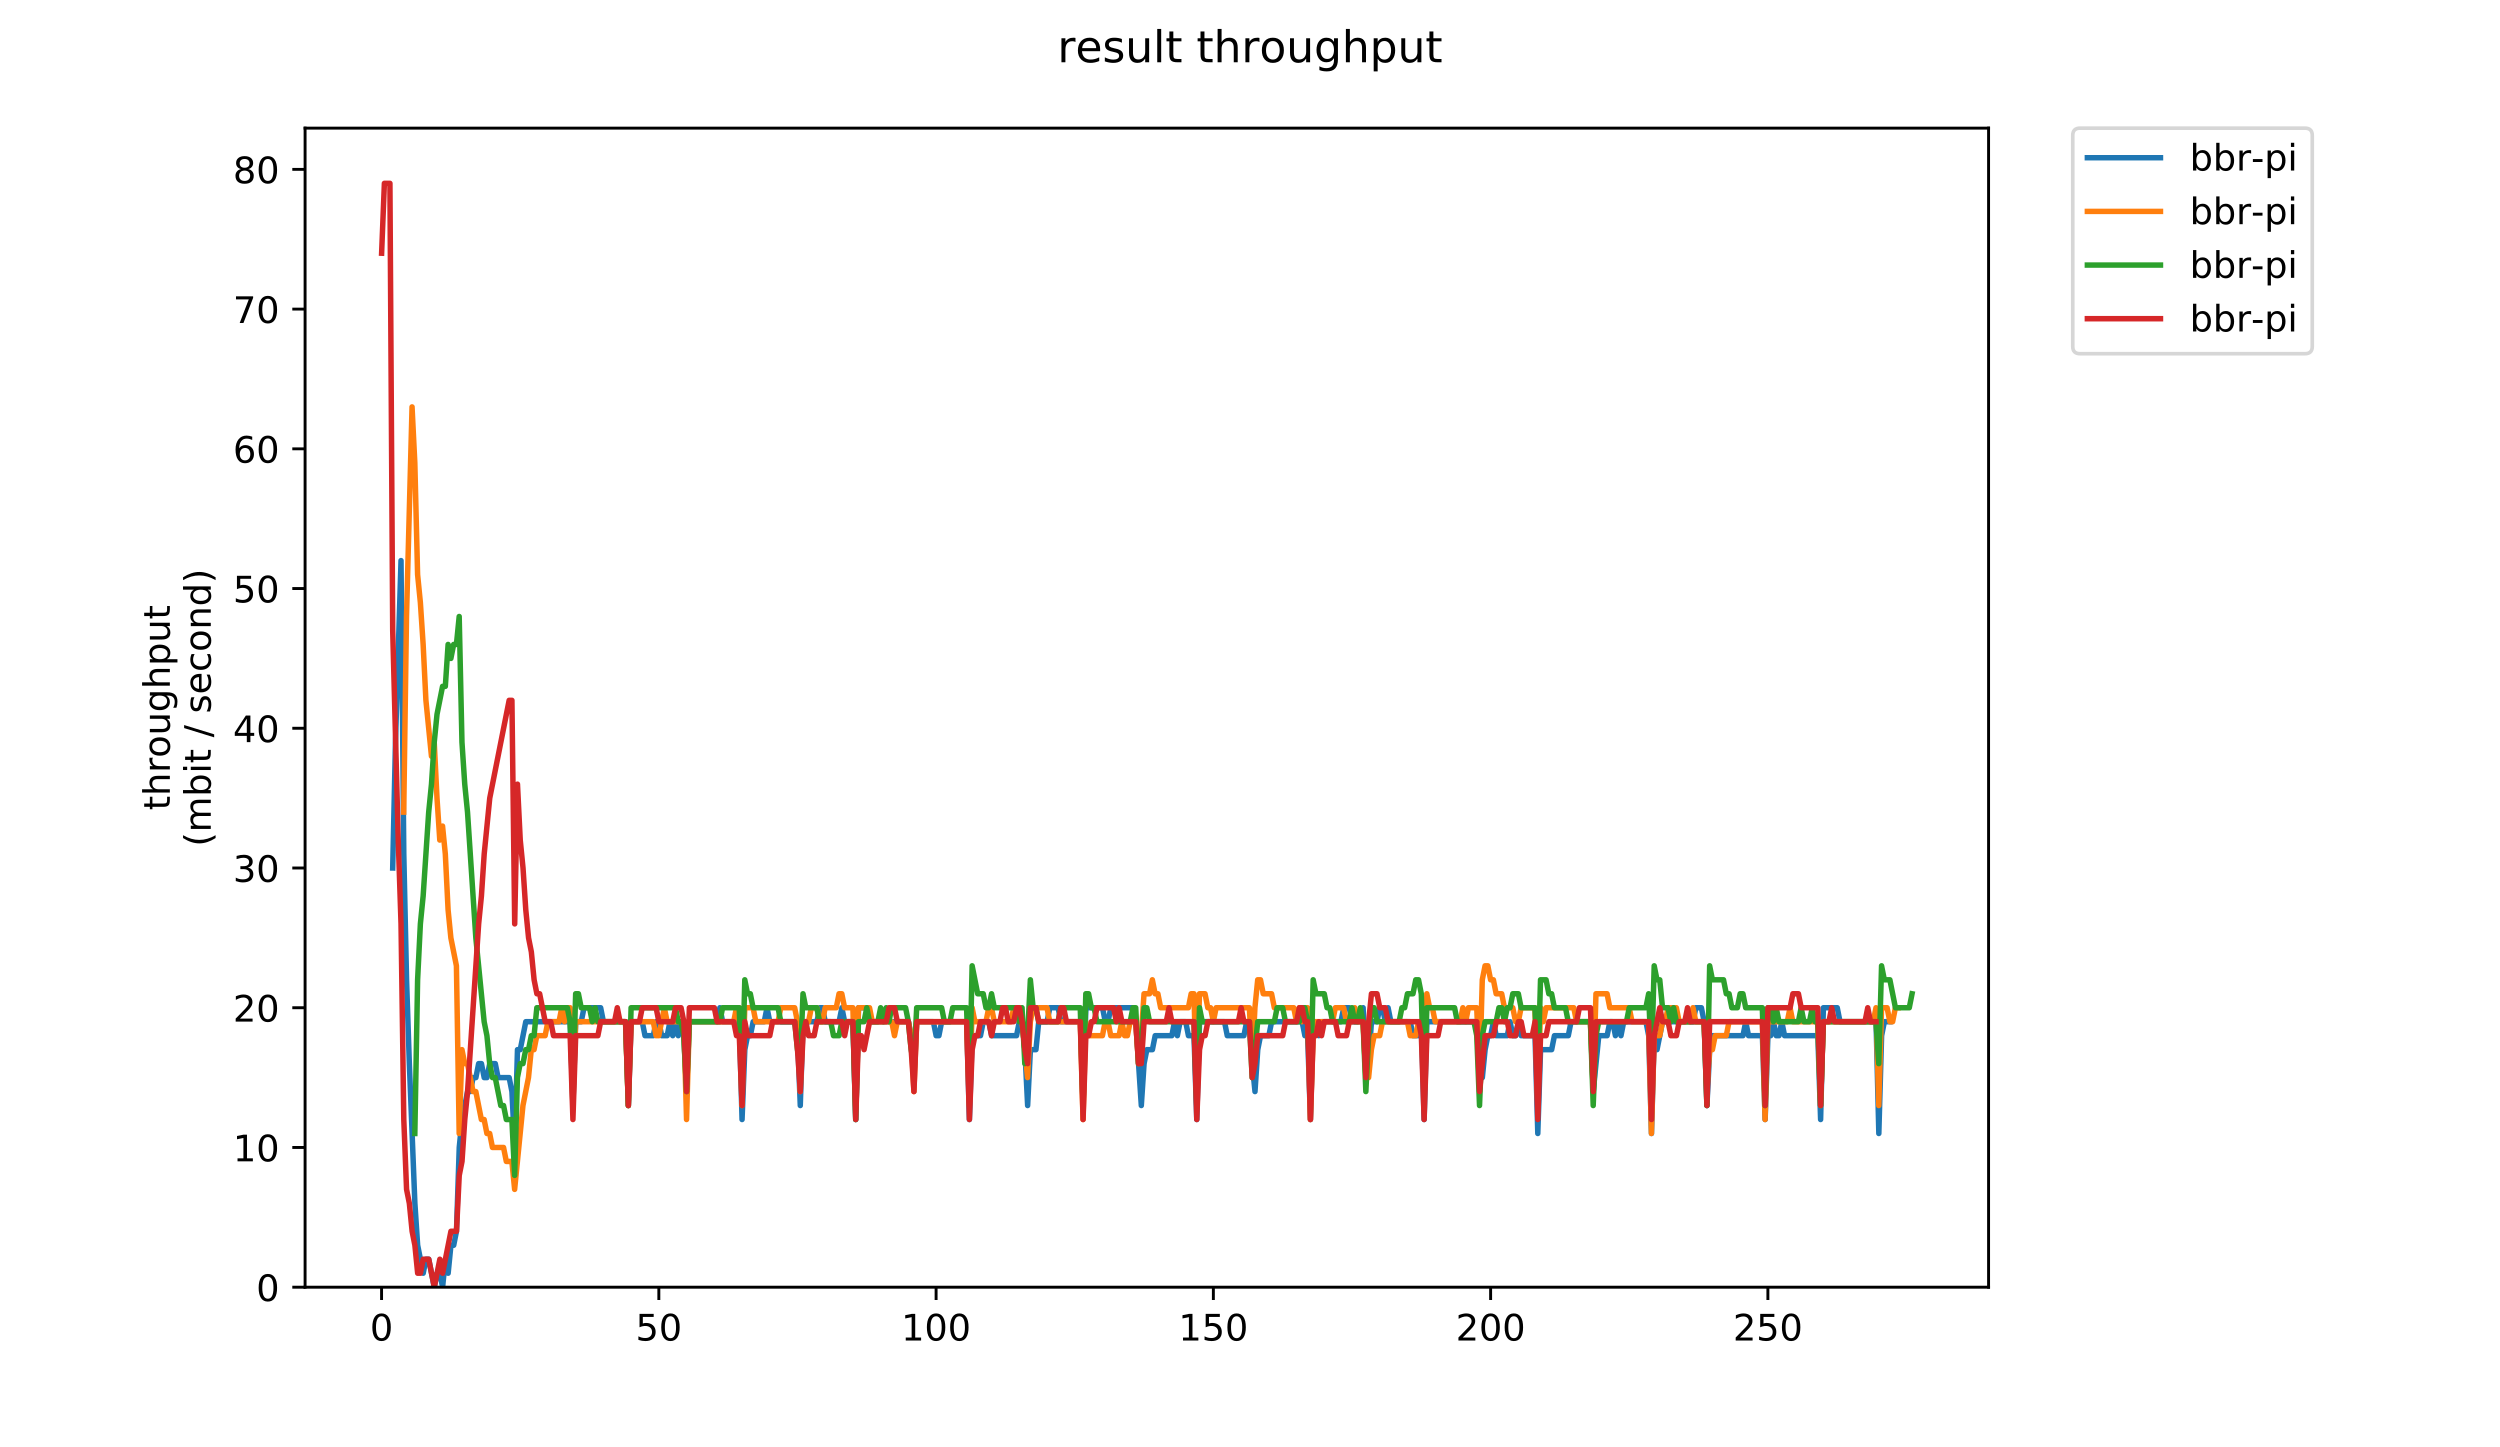 <?xml version="1.0" encoding="utf-8" standalone="no"?>
<!DOCTYPE svg PUBLIC "-//W3C//DTD SVG 1.1//EN"
  "http://www.w3.org/Graphics/SVG/1.1/DTD/svg11.dtd">
<!-- Created with matplotlib (https://matplotlib.org/) -->
<svg height="396pt" version="1.1" viewBox="0 0 684 396" width="684pt" xmlns="http://www.w3.org/2000/svg" xmlns:xlink="http://www.w3.org/1999/xlink">
 <defs>
  <style type="text/css">
*{stroke-linecap:butt;stroke-linejoin:round;}
  </style>
 </defs>
 <g id="figure_1">
  <g id="patch_1">
   <path d="M 0 396 
L 684 396 
L 684 0 
L 0 0 
z
" style="fill:#ffffff;"/>
  </g>
  <g id="axes_1">
   <g id="patch_2">
    <path d="M 83.472 352.174 
L 544.074 352.174 
L 544.074 35.062 
L 83.472 35.062 
z
" style="fill:#ffffff;"/>
   </g>
   <g id="matplotlib.axis_1">
    <g id="xtick_1">
     <g id="line2d_1">
      <defs>
       <path d="M 0 0 
L 0 3.5 
" id="me3adf5a6d5" style="stroke:#000000;stroke-width:0.8;"/>
      </defs>
      <g>
       <use style="stroke:#000000;stroke-width:0.8;" x="104.398" xlink:href="#me3adf5a6d5" y="352.174"/>
      </g>
     </g>
     <g id="text_1">
      <!-- 0 -->
      <defs>
       <path d="M 31.781 66.406 
Q 24.172 66.406 20.328 58.906 
Q 16.5 51.422 16.5 36.375 
Q 16.5 21.391 20.328 13.891 
Q 24.172 6.391 31.781 6.391 
Q 39.453 6.391 43.281 13.891 
Q 47.125 21.391 47.125 36.375 
Q 47.125 51.422 43.281 58.906 
Q 39.453 66.406 31.781 66.406 
z
M 31.781 74.219 
Q 44.047 74.219 50.516 64.516 
Q 56.984 54.828 56.984 36.375 
Q 56.984 17.969 50.516 8.266 
Q 44.047 -1.422 31.781 -1.422 
Q 19.531 -1.422 13.062 8.266 
Q 6.594 17.969 6.594 36.375 
Q 6.594 54.828 13.062 64.516 
Q 19.531 74.219 31.781 74.219 
z
" id="DejaVuSans-48"/>
      </defs>
      <g transform="translate(101.217 366.773)scale(0.1 -0.1)">
       <use xlink:href="#DejaVuSans-48"/>
      </g>
     </g>
    </g>
    <g id="xtick_2">
     <g id="line2d_2">
      <g>
       <use style="stroke:#000000;stroke-width:0.8;" x="180.257" xlink:href="#me3adf5a6d5" y="352.174"/>
      </g>
     </g>
     <g id="text_2">
      <!-- 50 -->
      <defs>
       <path d="M 10.797 72.906 
L 49.516 72.906 
L 49.516 64.594 
L 19.828 64.594 
L 19.828 46.734 
Q 21.969 47.469 24.109 47.828 
Q 26.266 48.188 28.422 48.188 
Q 40.625 48.188 47.75 41.5 
Q 54.891 34.812 54.891 23.391 
Q 54.891 11.625 47.562 5.094 
Q 40.234 -1.422 26.906 -1.422 
Q 22.312 -1.422 17.547 -0.641 
Q 12.797 0.141 7.719 1.703 
L 7.719 11.625 
Q 12.109 9.234 16.797 8.062 
Q 21.484 6.891 26.703 6.891 
Q 35.156 6.891 40.078 11.328 
Q 45.016 15.766 45.016 23.391 
Q 45.016 31 40.078 35.438 
Q 35.156 39.891 26.703 39.891 
Q 22.75 39.891 18.812 39.016 
Q 14.891 38.141 10.797 36.281 
z
" id="DejaVuSans-53"/>
      </defs>
      <g transform="translate(173.895 366.773)scale(0.1 -0.1)">
       <use xlink:href="#DejaVuSans-53"/>
       <use x="63.623" xlink:href="#DejaVuSans-48"/>
      </g>
     </g>
    </g>
    <g id="xtick_3">
     <g id="line2d_3">
      <g>
       <use style="stroke:#000000;stroke-width:0.8;" x="256.116" xlink:href="#me3adf5a6d5" y="352.174"/>
      </g>
     </g>
     <g id="text_3">
      <!-- 100 -->
      <defs>
       <path d="M 12.406 8.297 
L 28.516 8.297 
L 28.516 63.922 
L 10.984 60.406 
L 10.984 69.391 
L 28.422 72.906 
L 38.281 72.906 
L 38.281 8.297 
L 54.391 8.297 
L 54.391 0 
L 12.406 0 
z
" id="DejaVuSans-49"/>
      </defs>
      <g transform="translate(246.573 366.773)scale(0.1 -0.1)">
       <use xlink:href="#DejaVuSans-49"/>
       <use x="63.623" xlink:href="#DejaVuSans-48"/>
       <use x="127.246" xlink:href="#DejaVuSans-48"/>
      </g>
     </g>
    </g>
    <g id="xtick_4">
     <g id="line2d_4">
      <g>
       <use style="stroke:#000000;stroke-width:0.8;" x="331.976" xlink:href="#me3adf5a6d5" y="352.174"/>
      </g>
     </g>
     <g id="text_4">
      <!-- 150 -->
      <g transform="translate(322.432 366.773)scale(0.1 -0.1)">
       <use xlink:href="#DejaVuSans-49"/>
       <use x="63.623" xlink:href="#DejaVuSans-53"/>
       <use x="127.246" xlink:href="#DejaVuSans-48"/>
      </g>
     </g>
    </g>
    <g id="xtick_5">
     <g id="line2d_5">
      <g>
       <use style="stroke:#000000;stroke-width:0.8;" x="407.835" xlink:href="#me3adf5a6d5" y="352.174"/>
      </g>
     </g>
     <g id="text_5">
      <!-- 200 -->
      <defs>
       <path d="M 19.188 8.297 
L 53.609 8.297 
L 53.609 0 
L 7.328 0 
L 7.328 8.297 
Q 12.938 14.109 22.625 23.891 
Q 32.328 33.688 34.812 36.531 
Q 39.547 41.844 41.422 45.531 
Q 43.312 49.219 43.312 52.781 
Q 43.312 58.594 39.234 62.25 
Q 35.156 65.922 28.609 65.922 
Q 23.969 65.922 18.812 64.312 
Q 13.672 62.703 7.812 59.422 
L 7.812 69.391 
Q 13.766 71.781 18.938 73 
Q 24.125 74.219 28.422 74.219 
Q 39.75 74.219 46.484 68.547 
Q 53.219 62.891 53.219 53.422 
Q 53.219 48.922 51.531 44.891 
Q 49.859 40.875 45.406 35.406 
Q 44.188 33.984 37.641 27.219 
Q 31.109 20.453 19.188 8.297 
z
" id="DejaVuSans-50"/>
      </defs>
      <g transform="translate(398.291 366.773)scale(0.1 -0.1)">
       <use xlink:href="#DejaVuSans-50"/>
       <use x="63.623" xlink:href="#DejaVuSans-48"/>
       <use x="127.246" xlink:href="#DejaVuSans-48"/>
      </g>
     </g>
    </g>
    <g id="xtick_6">
     <g id="line2d_6">
      <g>
       <use style="stroke:#000000;stroke-width:0.8;" x="483.694" xlink:href="#me3adf5a6d5" y="352.174"/>
      </g>
     </g>
     <g id="text_6">
      <!-- 250 -->
      <g transform="translate(474.15 366.773)scale(0.1 -0.1)">
       <use xlink:href="#DejaVuSans-50"/>
       <use x="63.623" xlink:href="#DejaVuSans-53"/>
       <use x="127.246" xlink:href="#DejaVuSans-48"/>
      </g>
     </g>
    </g>
   </g>
   <g id="matplotlib.axis_2">
    <g id="ytick_1">
     <g id="line2d_7">
      <defs>
       <path d="M 0 0 
L -3.5 0 
" id="m41050c5d4b" style="stroke:#000000;stroke-width:0.8;"/>
      </defs>
      <g>
       <use style="stroke:#000000;stroke-width:0.8;" x="83.472" xlink:href="#m41050c5d4b" y="352.174"/>
      </g>
     </g>
     <g id="text_7">
      <!-- 0 -->
      <g transform="translate(70.11 355.973)scale(0.1 -0.1)">
       <use xlink:href="#DejaVuSans-48"/>
      </g>
     </g>
    </g>
    <g id="ytick_2">
     <g id="line2d_8">
      <g>
       <use style="stroke:#000000;stroke-width:0.8;" x="83.472" xlink:href="#m41050c5d4b" y="313.945"/>
      </g>
     </g>
     <g id="text_8">
      <!-- 10 -->
      <g transform="translate(63.747 317.744)scale(0.1 -0.1)">
       <use xlink:href="#DejaVuSans-49"/>
       <use x="63.623" xlink:href="#DejaVuSans-48"/>
      </g>
     </g>
    </g>
    <g id="ytick_3">
     <g id="line2d_9">
      <g>
       <use style="stroke:#000000;stroke-width:0.8;" x="83.472" xlink:href="#m41050c5d4b" y="275.716"/>
      </g>
     </g>
     <g id="text_9">
      <!-- 20 -->
      <g transform="translate(63.747 279.515)scale(0.1 -0.1)">
       <use xlink:href="#DejaVuSans-50"/>
       <use x="63.623" xlink:href="#DejaVuSans-48"/>
      </g>
     </g>
    </g>
    <g id="ytick_4">
     <g id="line2d_10">
      <g>
       <use style="stroke:#000000;stroke-width:0.8;" x="83.472" xlink:href="#m41050c5d4b" y="237.486"/>
      </g>
     </g>
     <g id="text_10">
      <!-- 30 -->
      <defs>
       <path d="M 40.578 39.312 
Q 47.656 37.797 51.625 33 
Q 55.609 28.219 55.609 21.188 
Q 55.609 10.406 48.188 4.484 
Q 40.766 -1.422 27.094 -1.422 
Q 22.516 -1.422 17.656 -0.516 
Q 12.797 0.391 7.625 2.203 
L 7.625 11.719 
Q 11.719 9.328 16.594 8.109 
Q 21.484 6.891 26.812 6.891 
Q 36.078 6.891 40.938 10.547 
Q 45.797 14.203 45.797 21.188 
Q 45.797 27.641 41.281 31.266 
Q 36.766 34.906 28.719 34.906 
L 20.219 34.906 
L 20.219 43.016 
L 29.109 43.016 
Q 36.375 43.016 40.234 45.922 
Q 44.094 48.828 44.094 54.297 
Q 44.094 59.906 40.109 62.906 
Q 36.141 65.922 28.719 65.922 
Q 24.656 65.922 20.016 65.031 
Q 15.375 64.156 9.812 62.312 
L 9.812 71.094 
Q 15.438 72.656 20.344 73.438 
Q 25.25 74.219 29.594 74.219 
Q 40.828 74.219 47.359 69.109 
Q 53.906 64.016 53.906 55.328 
Q 53.906 49.266 50.438 45.094 
Q 46.969 40.922 40.578 39.312 
z
" id="DejaVuSans-51"/>
      </defs>
      <g transform="translate(63.747 241.286)scale(0.1 -0.1)">
       <use xlink:href="#DejaVuSans-51"/>
       <use x="63.623" xlink:href="#DejaVuSans-48"/>
      </g>
     </g>
    </g>
    <g id="ytick_5">
     <g id="line2d_11">
      <g>
       <use style="stroke:#000000;stroke-width:0.8;" x="83.472" xlink:href="#m41050c5d4b" y="199.257"/>
      </g>
     </g>
     <g id="text_11">
      <!-- 40 -->
      <defs>
       <path d="M 37.797 64.312 
L 12.891 25.391 
L 37.797 25.391 
z
M 35.203 72.906 
L 47.609 72.906 
L 47.609 25.391 
L 58.016 25.391 
L 58.016 17.188 
L 47.609 17.188 
L 47.609 0 
L 37.797 0 
L 37.797 17.188 
L 4.891 17.188 
L 4.891 26.703 
z
" id="DejaVuSans-52"/>
      </defs>
      <g transform="translate(63.747 203.056)scale(0.1 -0.1)">
       <use xlink:href="#DejaVuSans-52"/>
       <use x="63.623" xlink:href="#DejaVuSans-48"/>
      </g>
     </g>
    </g>
    <g id="ytick_6">
     <g id="line2d_12">
      <g>
       <use style="stroke:#000000;stroke-width:0.8;" x="83.472" xlink:href="#m41050c5d4b" y="161.028"/>
      </g>
     </g>
     <g id="text_12">
      <!-- 50 -->
      <g transform="translate(63.747 164.827)scale(0.1 -0.1)">
       <use xlink:href="#DejaVuSans-53"/>
       <use x="63.623" xlink:href="#DejaVuSans-48"/>
      </g>
     </g>
    </g>
    <g id="ytick_7">
     <g id="line2d_13">
      <g>
       <use style="stroke:#000000;stroke-width:0.8;" x="83.472" xlink:href="#m41050c5d4b" y="122.799"/>
      </g>
     </g>
     <g id="text_13">
      <!-- 60 -->
      <defs>
       <path d="M 33.016 40.375 
Q 26.375 40.375 22.484 35.828 
Q 18.609 31.297 18.609 23.391 
Q 18.609 15.531 22.484 10.953 
Q 26.375 6.391 33.016 6.391 
Q 39.656 6.391 43.531 10.953 
Q 47.406 15.531 47.406 23.391 
Q 47.406 31.297 43.531 35.828 
Q 39.656 40.375 33.016 40.375 
z
M 52.594 71.297 
L 52.594 62.312 
Q 48.875 64.062 45.094 64.984 
Q 41.312 65.922 37.594 65.922 
Q 27.828 65.922 22.672 59.328 
Q 17.531 52.734 16.797 39.406 
Q 19.672 43.656 24.016 45.922 
Q 28.375 48.188 33.594 48.188 
Q 44.578 48.188 50.953 41.516 
Q 57.328 34.859 57.328 23.391 
Q 57.328 12.156 50.688 5.359 
Q 44.047 -1.422 33.016 -1.422 
Q 20.359 -1.422 13.672 8.266 
Q 6.984 17.969 6.984 36.375 
Q 6.984 53.656 15.188 63.938 
Q 23.391 74.219 37.203 74.219 
Q 40.922 74.219 44.703 73.484 
Q 48.484 72.75 52.594 71.297 
z
" id="DejaVuSans-54"/>
      </defs>
      <g transform="translate(63.747 126.598)scale(0.1 -0.1)">
       <use xlink:href="#DejaVuSans-54"/>
       <use x="63.623" xlink:href="#DejaVuSans-48"/>
      </g>
     </g>
    </g>
    <g id="ytick_8">
     <g id="line2d_14">
      <g>
       <use style="stroke:#000000;stroke-width:0.8;" x="83.472" xlink:href="#m41050c5d4b" y="84.569"/>
      </g>
     </g>
     <g id="text_14">
      <!-- 70 -->
      <defs>
       <path d="M 8.203 72.906 
L 55.078 72.906 
L 55.078 68.703 
L 28.609 0 
L 18.312 0 
L 43.219 64.594 
L 8.203 64.594 
z
" id="DejaVuSans-55"/>
      </defs>
      <g transform="translate(63.747 88.369)scale(0.1 -0.1)">
       <use xlink:href="#DejaVuSans-55"/>
       <use x="63.623" xlink:href="#DejaVuSans-48"/>
      </g>
     </g>
    </g>
    <g id="ytick_9">
     <g id="line2d_15">
      <g>
       <use style="stroke:#000000;stroke-width:0.8;" x="83.472" xlink:href="#m41050c5d4b" y="46.34"/>
      </g>
     </g>
     <g id="text_15">
      <!-- 80 -->
      <defs>
       <path d="M 31.781 34.625 
Q 24.75 34.625 20.719 30.859 
Q 16.703 27.094 16.703 20.516 
Q 16.703 13.922 20.719 10.156 
Q 24.75 6.391 31.781 6.391 
Q 38.812 6.391 42.859 10.172 
Q 46.922 13.969 46.922 20.516 
Q 46.922 27.094 42.891 30.859 
Q 38.875 34.625 31.781 34.625 
z
M 21.922 38.812 
Q 15.578 40.375 12.031 44.719 
Q 8.5 49.078 8.5 55.328 
Q 8.5 64.062 14.719 69.141 
Q 20.953 74.219 31.781 74.219 
Q 42.672 74.219 48.875 69.141 
Q 55.078 64.062 55.078 55.328 
Q 55.078 49.078 51.531 44.719 
Q 48 40.375 41.703 38.812 
Q 48.828 37.156 52.797 32.312 
Q 56.781 27.484 56.781 20.516 
Q 56.781 9.906 50.312 4.234 
Q 43.844 -1.422 31.781 -1.422 
Q 19.734 -1.422 13.25 4.234 
Q 6.781 9.906 6.781 20.516 
Q 6.781 27.484 10.781 32.312 
Q 14.797 37.156 21.922 38.812 
z
M 18.312 54.391 
Q 18.312 48.734 21.844 45.562 
Q 25.391 42.391 31.781 42.391 
Q 38.141 42.391 41.719 45.562 
Q 45.312 48.734 45.312 54.391 
Q 45.312 60.062 41.719 63.234 
Q 38.141 66.406 31.781 66.406 
Q 25.391 66.406 21.844 63.234 
Q 18.312 60.062 18.312 54.391 
z
" id="DejaVuSans-56"/>
      </defs>
      <g transform="translate(63.747 50.139)scale(0.1 -0.1)">
       <use xlink:href="#DejaVuSans-56"/>
       <use x="63.623" xlink:href="#DejaVuSans-48"/>
      </g>
     </g>
    </g>
    <g id="text_16">
     <!-- throughput -->
     <defs>
      <path d="M 18.312 70.219 
L 18.312 54.688 
L 36.812 54.688 
L 36.812 47.703 
L 18.312 47.703 
L 18.312 18.016 
Q 18.312 11.328 20.141 9.422 
Q 21.969 7.516 27.594 7.516 
L 36.812 7.516 
L 36.812 0 
L 27.594 0 
Q 17.188 0 13.234 3.875 
Q 9.281 7.766 9.281 18.016 
L 9.281 47.703 
L 2.688 47.703 
L 2.688 54.688 
L 9.281 54.688 
L 9.281 70.219 
z
" id="DejaVuSans-116"/>
      <path d="M 54.891 33.016 
L 54.891 0 
L 45.906 0 
L 45.906 32.719 
Q 45.906 40.484 42.875 44.328 
Q 39.844 48.188 33.797 48.188 
Q 26.516 48.188 22.312 43.547 
Q 18.109 38.922 18.109 30.906 
L 18.109 0 
L 9.078 0 
L 9.078 75.984 
L 18.109 75.984 
L 18.109 46.188 
Q 21.344 51.125 25.703 53.562 
Q 30.078 56 35.797 56 
Q 45.219 56 50.047 50.172 
Q 54.891 44.344 54.891 33.016 
z
" id="DejaVuSans-104"/>
      <path d="M 41.109 46.297 
Q 39.594 47.172 37.812 47.578 
Q 36.031 48 33.891 48 
Q 26.266 48 22.188 43.047 
Q 18.109 38.094 18.109 28.812 
L 18.109 0 
L 9.078 0 
L 9.078 54.688 
L 18.109 54.688 
L 18.109 46.188 
Q 20.953 51.172 25.484 53.578 
Q 30.031 56 36.531 56 
Q 37.453 56 38.578 55.875 
Q 39.703 55.766 41.062 55.516 
z
" id="DejaVuSans-114"/>
      <path d="M 30.609 48.391 
Q 23.391 48.391 19.188 42.75 
Q 14.984 37.109 14.984 27.297 
Q 14.984 17.484 19.156 11.844 
Q 23.344 6.203 30.609 6.203 
Q 37.797 6.203 41.984 11.859 
Q 46.188 17.531 46.188 27.297 
Q 46.188 37.016 41.984 42.703 
Q 37.797 48.391 30.609 48.391 
z
M 30.609 56 
Q 42.328 56 49.016 48.375 
Q 55.719 40.766 55.719 27.297 
Q 55.719 13.875 49.016 6.219 
Q 42.328 -1.422 30.609 -1.422 
Q 18.844 -1.422 12.172 6.219 
Q 5.516 13.875 5.516 27.297 
Q 5.516 40.766 12.172 48.375 
Q 18.844 56 30.609 56 
z
" id="DejaVuSans-111"/>
      <path d="M 8.5 21.578 
L 8.5 54.688 
L 17.484 54.688 
L 17.484 21.922 
Q 17.484 14.156 20.5 10.266 
Q 23.531 6.391 29.594 6.391 
Q 36.859 6.391 41.078 11.031 
Q 45.312 15.672 45.312 23.688 
L 45.312 54.688 
L 54.297 54.688 
L 54.297 0 
L 45.312 0 
L 45.312 8.406 
Q 42.047 3.422 37.719 1 
Q 33.406 -1.422 27.688 -1.422 
Q 18.266 -1.422 13.375 4.438 
Q 8.5 10.297 8.5 21.578 
z
M 31.109 56 
z
" id="DejaVuSans-117"/>
      <path d="M 45.406 27.984 
Q 45.406 37.75 41.375 43.109 
Q 37.359 48.484 30.078 48.484 
Q 22.859 48.484 18.828 43.109 
Q 14.797 37.75 14.797 27.984 
Q 14.797 18.266 18.828 12.891 
Q 22.859 7.516 30.078 7.516 
Q 37.359 7.516 41.375 12.891 
Q 45.406 18.266 45.406 27.984 
z
M 54.391 6.781 
Q 54.391 -7.172 48.188 -13.984 
Q 42 -20.797 29.203 -20.797 
Q 24.469 -20.797 20.266 -20.094 
Q 16.062 -19.391 12.109 -17.922 
L 12.109 -9.188 
Q 16.062 -11.328 19.922 -12.344 
Q 23.781 -13.375 27.781 -13.375 
Q 36.625 -13.375 41.016 -8.766 
Q 45.406 -4.156 45.406 5.172 
L 45.406 9.625 
Q 42.625 4.781 38.281 2.391 
Q 33.938 0 27.875 0 
Q 17.828 0 11.672 7.656 
Q 5.516 15.328 5.516 27.984 
Q 5.516 40.672 11.672 48.328 
Q 17.828 56 27.875 56 
Q 33.938 56 38.281 53.609 
Q 42.625 51.219 45.406 46.391 
L 45.406 54.688 
L 54.391 54.688 
z
" id="DejaVuSans-103"/>
      <path d="M 18.109 8.203 
L 18.109 -20.797 
L 9.078 -20.797 
L 9.078 54.688 
L 18.109 54.688 
L 18.109 46.391 
Q 20.953 51.266 25.266 53.625 
Q 29.594 56 35.594 56 
Q 45.562 56 51.781 48.094 
Q 58.016 40.188 58.016 27.297 
Q 58.016 14.406 51.781 6.484 
Q 45.562 -1.422 35.594 -1.422 
Q 29.594 -1.422 25.266 0.953 
Q 20.953 3.328 18.109 8.203 
z
M 48.688 27.297 
Q 48.688 37.203 44.609 42.844 
Q 40.531 48.484 33.406 48.484 
Q 26.266 48.484 22.188 42.844 
Q 18.109 37.203 18.109 27.297 
Q 18.109 17.391 22.188 11.75 
Q 26.266 6.109 33.406 6.109 
Q 40.531 6.109 44.609 11.75 
Q 48.688 17.391 48.688 27.297 
z
" id="DejaVuSans-112"/>
     </defs>
     <g transform="translate(46.47 221.675)rotate(-90)scale(0.1 -0.1)">
      <use xlink:href="#DejaVuSans-116"/>
      <use x="39.209" xlink:href="#DejaVuSans-104"/>
      <use x="102.588" xlink:href="#DejaVuSans-114"/>
      <use x="143.67" xlink:href="#DejaVuSans-111"/>
      <use x="204.852" xlink:href="#DejaVuSans-117"/>
      <use x="268.23" xlink:href="#DejaVuSans-103"/>
      <use x="331.707" xlink:href="#DejaVuSans-104"/>
      <use x="395.086" xlink:href="#DejaVuSans-112"/>
      <use x="458.562" xlink:href="#DejaVuSans-117"/>
      <use x="521.941" xlink:href="#DejaVuSans-116"/>
     </g>
     <!-- (mbit / second) -->
     <defs>
      <path d="M 31 75.875 
Q 24.469 64.656 21.281 53.656 
Q 18.109 42.672 18.109 31.391 
Q 18.109 20.125 21.312 9.062 
Q 24.516 -2 31 -13.188 
L 23.188 -13.188 
Q 15.875 -1.703 12.234 9.375 
Q 8.594 20.453 8.594 31.391 
Q 8.594 42.281 12.203 53.312 
Q 15.828 64.359 23.188 75.875 
z
" id="DejaVuSans-40"/>
      <path d="M 52 44.188 
Q 55.375 50.25 60.062 53.125 
Q 64.75 56 71.094 56 
Q 79.641 56 84.281 50.016 
Q 88.922 44.047 88.922 33.016 
L 88.922 0 
L 79.891 0 
L 79.891 32.719 
Q 79.891 40.578 77.094 44.375 
Q 74.312 48.188 68.609 48.188 
Q 61.625 48.188 57.562 43.547 
Q 53.516 38.922 53.516 30.906 
L 53.516 0 
L 44.484 0 
L 44.484 32.719 
Q 44.484 40.625 41.703 44.406 
Q 38.922 48.188 33.109 48.188 
Q 26.219 48.188 22.156 43.531 
Q 18.109 38.875 18.109 30.906 
L 18.109 0 
L 9.078 0 
L 9.078 54.688 
L 18.109 54.688 
L 18.109 46.188 
Q 21.188 51.219 25.484 53.609 
Q 29.781 56 35.688 56 
Q 41.656 56 45.828 52.969 
Q 50 49.953 52 44.188 
z
" id="DejaVuSans-109"/>
      <path d="M 48.688 27.297 
Q 48.688 37.203 44.609 42.844 
Q 40.531 48.484 33.406 48.484 
Q 26.266 48.484 22.188 42.844 
Q 18.109 37.203 18.109 27.297 
Q 18.109 17.391 22.188 11.75 
Q 26.266 6.109 33.406 6.109 
Q 40.531 6.109 44.609 11.75 
Q 48.688 17.391 48.688 27.297 
z
M 18.109 46.391 
Q 20.953 51.266 25.266 53.625 
Q 29.594 56 35.594 56 
Q 45.562 56 51.781 48.094 
Q 58.016 40.188 58.016 27.297 
Q 58.016 14.406 51.781 6.484 
Q 45.562 -1.422 35.594 -1.422 
Q 29.594 -1.422 25.266 0.953 
Q 20.953 3.328 18.109 8.203 
L 18.109 0 
L 9.078 0 
L 9.078 75.984 
L 18.109 75.984 
z
" id="DejaVuSans-98"/>
      <path d="M 9.422 54.688 
L 18.406 54.688 
L 18.406 0 
L 9.422 0 
z
M 9.422 75.984 
L 18.406 75.984 
L 18.406 64.594 
L 9.422 64.594 
z
" id="DejaVuSans-105"/>
      <path id="DejaVuSans-32"/>
      <path d="M 25.391 72.906 
L 33.688 72.906 
L 8.297 -9.281 
L 0 -9.281 
z
" id="DejaVuSans-47"/>
      <path d="M 44.281 53.078 
L 44.281 44.578 
Q 40.484 46.531 36.375 47.5 
Q 32.281 48.484 27.875 48.484 
Q 21.188 48.484 17.844 46.438 
Q 14.5 44.391 14.5 40.281 
Q 14.5 37.156 16.891 35.375 
Q 19.281 33.594 26.516 31.984 
L 29.594 31.297 
Q 39.156 29.25 43.188 25.516 
Q 47.219 21.781 47.219 15.094 
Q 47.219 7.469 41.188 3.016 
Q 35.156 -1.422 24.609 -1.422 
Q 20.219 -1.422 15.453 -0.562 
Q 10.688 0.297 5.422 2 
L 5.422 11.281 
Q 10.406 8.688 15.234 7.391 
Q 20.062 6.109 24.812 6.109 
Q 31.156 6.109 34.562 8.281 
Q 37.984 10.453 37.984 14.406 
Q 37.984 18.062 35.516 20.016 
Q 33.062 21.969 24.703 23.781 
L 21.578 24.516 
Q 13.234 26.266 9.516 29.906 
Q 5.812 33.547 5.812 39.891 
Q 5.812 47.609 11.281 51.797 
Q 16.75 56 26.812 56 
Q 31.781 56 36.172 55.266 
Q 40.578 54.547 44.281 53.078 
z
" id="DejaVuSans-115"/>
      <path d="M 56.203 29.594 
L 56.203 25.203 
L 14.891 25.203 
Q 15.484 15.922 20.484 11.062 
Q 25.484 6.203 34.422 6.203 
Q 39.594 6.203 44.453 7.469 
Q 49.312 8.734 54.109 11.281 
L 54.109 2.781 
Q 49.266 0.734 44.188 -0.344 
Q 39.109 -1.422 33.891 -1.422 
Q 20.797 -1.422 13.156 6.188 
Q 5.516 13.812 5.516 26.812 
Q 5.516 40.234 12.766 48.109 
Q 20.016 56 32.328 56 
Q 43.359 56 49.781 48.891 
Q 56.203 41.797 56.203 29.594 
z
M 47.219 32.234 
Q 47.125 39.594 43.094 43.984 
Q 39.062 48.391 32.422 48.391 
Q 24.906 48.391 20.391 44.141 
Q 15.875 39.891 15.188 32.172 
z
" id="DejaVuSans-101"/>
      <path d="M 48.781 52.594 
L 48.781 44.188 
Q 44.969 46.297 41.141 47.344 
Q 37.312 48.391 33.406 48.391 
Q 24.656 48.391 19.812 42.844 
Q 14.984 37.312 14.984 27.297 
Q 14.984 17.281 19.812 11.734 
Q 24.656 6.203 33.406 6.203 
Q 37.312 6.203 41.141 7.25 
Q 44.969 8.297 48.781 10.406 
L 48.781 2.094 
Q 45.016 0.344 40.984 -0.531 
Q 36.969 -1.422 32.422 -1.422 
Q 20.062 -1.422 12.781 6.344 
Q 5.516 14.109 5.516 27.297 
Q 5.516 40.672 12.859 48.328 
Q 20.219 56 33.016 56 
Q 37.156 56 41.109 55.141 
Q 45.062 54.297 48.781 52.594 
z
" id="DejaVuSans-99"/>
      <path d="M 54.891 33.016 
L 54.891 0 
L 45.906 0 
L 45.906 32.719 
Q 45.906 40.484 42.875 44.328 
Q 39.844 48.188 33.797 48.188 
Q 26.516 48.188 22.312 43.547 
Q 18.109 38.922 18.109 30.906 
L 18.109 0 
L 9.078 0 
L 9.078 54.688 
L 18.109 54.688 
L 18.109 46.188 
Q 21.344 51.125 25.703 53.562 
Q 30.078 56 35.797 56 
Q 45.219 56 50.047 50.172 
Q 54.891 44.344 54.891 33.016 
z
" id="DejaVuSans-110"/>
      <path d="M 45.406 46.391 
L 45.406 75.984 
L 54.391 75.984 
L 54.391 0 
L 45.406 0 
L 45.406 8.203 
Q 42.578 3.328 38.25 0.953 
Q 33.938 -1.422 27.875 -1.422 
Q 17.969 -1.422 11.734 6.484 
Q 5.516 14.406 5.516 27.297 
Q 5.516 40.188 11.734 48.094 
Q 17.969 56 27.875 56 
Q 33.938 56 38.25 53.625 
Q 42.578 51.266 45.406 46.391 
z
M 14.797 27.297 
Q 14.797 17.391 18.875 11.75 
Q 22.953 6.109 30.078 6.109 
Q 37.203 6.109 41.297 11.75 
Q 45.406 17.391 45.406 27.297 
Q 45.406 37.203 41.297 42.844 
Q 37.203 48.484 30.078 48.484 
Q 22.953 48.484 18.875 42.844 
Q 14.797 37.203 14.797 27.297 
z
" id="DejaVuSans-100"/>
      <path d="M 8.016 75.875 
L 15.828 75.875 
Q 23.141 64.359 26.781 53.312 
Q 30.422 42.281 30.422 31.391 
Q 30.422 20.453 26.781 9.375 
Q 23.141 -1.703 15.828 -13.188 
L 8.016 -13.188 
Q 14.5 -2 17.703 9.062 
Q 20.906 20.125 20.906 31.391 
Q 20.906 42.672 17.703 53.656 
Q 14.5 64.656 8.016 75.875 
z
" id="DejaVuSans-41"/>
     </defs>
     <g transform="translate(57.668 231.609)rotate(-90)scale(0.1 -0.1)">
      <use xlink:href="#DejaVuSans-40"/>
      <use x="39.014" xlink:href="#DejaVuSans-109"/>
      <use x="136.426" xlink:href="#DejaVuSans-98"/>
      <use x="199.902" xlink:href="#DejaVuSans-105"/>
      <use x="227.686" xlink:href="#DejaVuSans-116"/>
      <use x="266.895" xlink:href="#DejaVuSans-32"/>
      <use x="298.682" xlink:href="#DejaVuSans-47"/>
      <use x="332.373" xlink:href="#DejaVuSans-32"/>
      <use x="364.16" xlink:href="#DejaVuSans-115"/>
      <use x="416.26" xlink:href="#DejaVuSans-101"/>
      <use x="477.783" xlink:href="#DejaVuSans-99"/>
      <use x="532.764" xlink:href="#DejaVuSans-111"/>
      <use x="593.945" xlink:href="#DejaVuSans-110"/>
      <use x="657.324" xlink:href="#DejaVuSans-100"/>
      <use x="720.801" xlink:href="#DejaVuSans-41"/>
     </g>
    </g>
   </g>
   <g id="line2d_16">
    <path clip-path="url(#p82c9de7b01)" d="M 107.443 237.486 
L 108.202 203.08 
L 109.719 153.382 
L 110.478 233.663 
L 111.236 268.07 
L 111.995 291.007 
L 113.512 329.237 
L 114.27 340.705 
L 115.788 348.351 
L 116.546 344.528 
L 117.305 344.528 
L 118.822 352.174 
L 119.581 348.351 
L 120.339 348.351 
L 121.098 352.174 
L 121.856 344.528 
L 122.615 348.351 
L 123.374 340.705 
L 124.132 340.705 
L 124.891 336.882 
L 125.649 313.945 
L 126.408 306.299 
L 127.925 298.653 
L 128.684 298.653 
L 129.442 294.83 
L 130.201 294.83 
L 130.959 291.007 
L 131.718 291.007 
L 132.477 294.83 
L 133.235 294.83 
L 133.994 291.007 
L 135.511 291.007 
L 136.27 294.83 
L 139.304 294.83 
L 140.063 298.653 
L 140.821 313.945 
L 141.58 287.184 
L 142.338 287.184 
L 143.856 279.539 
L 155.993 279.539 
L 156.752 302.476 
L 157.51 279.539 
L 159.027 279.539 
L 159.786 275.716 
L 164.337 275.716 
L 165.096 279.539 
L 171.165 279.539 
L 171.923 302.476 
L 172.682 279.539 
L 175.716 279.539 
L 176.475 283.362 
L 178.751 283.362 
L 179.509 279.539 
L 180.268 279.539 
L 181.026 283.362 
L 182.544 283.362 
L 183.302 279.539 
L 184.061 283.362 
L 184.819 279.539 
L 185.578 283.362 
L 186.337 279.539 
L 187.095 283.362 
L 187.854 298.653 
L 188.612 279.539 
L 196.198 279.539 
L 196.957 275.716 
L 197.715 279.539 
L 202.267 279.539 
L 203.026 306.299 
L 203.784 287.184 
L 204.543 283.362 
L 205.301 283.362 
L 206.06 279.539 
L 209.094 279.539 
L 209.853 275.716 
L 210.612 279.539 
L 217.439 279.539 
L 218.197 283.362 
L 218.956 302.476 
L 219.715 279.539 
L 223.508 279.539 
L 224.266 275.716 
L 225.025 275.716 
L 225.783 279.539 
L 229.576 279.539 
L 230.335 275.716 
L 231.094 279.539 
L 233.369 279.539 
L 234.128 306.299 
L 234.886 275.716 
L 237.162 275.716 
L 237.921 279.539 
L 248.541 279.539 
L 249.3 283.362 
L 250.058 294.83 
L 250.817 279.539 
L 255.368 279.539 
L 256.127 283.362 
L 256.886 283.362 
L 257.644 279.539 
L 264.472 279.539 
L 265.23 306.299 
L 265.989 283.362 
L 268.264 283.362 
L 269.023 279.539 
L 270.54 279.539 
L 271.299 283.362 
L 278.126 283.362 
L 278.885 279.539 
L 279.643 279.539 
L 280.402 287.184 
L 281.161 302.476 
L 281.919 287.184 
L 283.436 287.184 
L 284.195 279.539 
L 286.471 279.539 
L 287.229 275.716 
L 289.505 275.716 
L 290.264 279.539 
L 295.574 279.539 
L 296.332 302.476 
L 297.091 275.716 
L 301.642 275.716 
L 302.401 279.539 
L 303.16 279.539 
L 303.918 275.716 
L 309.987 275.716 
L 310.746 279.539 
L 312.263 302.476 
L 313.021 291.007 
L 313.78 287.184 
L 315.297 287.184 
L 316.056 283.362 
L 320.607 283.362 
L 321.366 279.539 
L 322.124 283.362 
L 322.883 279.539 
L 324.4 279.539 
L 325.159 283.362 
L 326.676 283.362 
L 327.435 306.299 
L 328.193 279.539 
L 335.021 279.539 
L 335.779 283.362 
L 340.331 283.362 
L 341.089 279.539 
L 341.848 279.539 
L 342.606 291.007 
L 343.365 298.653 
L 344.124 287.184 
L 344.882 283.362 
L 347.158 283.362 
L 347.917 279.539 
L 356.261 279.539 
L 357.02 283.362 
L 357.778 283.362 
L 358.537 306.299 
L 359.295 279.539 
L 360.054 279.539 
L 360.813 283.362 
L 361.571 279.539 
L 366.881 279.539 
L 367.64 275.716 
L 369.157 275.716 
L 369.916 279.539 
L 372.191 279.539 
L 372.95 275.716 
L 373.709 291.007 
L 374.467 291.007 
L 375.226 279.539 
L 376.743 279.539 
L 377.502 275.716 
L 378.26 275.716 
L 379.019 279.539 
L 379.777 275.716 
L 380.536 279.539 
L 385.846 279.539 
L 386.605 283.362 
L 388.122 283.362 
L 388.88 279.539 
L 389.639 306.299 
L 390.398 279.539 
L 404.052 279.539 
L 404.811 294.83 
L 405.569 294.83 
L 406.328 287.184 
L 407.087 283.362 
L 407.845 283.362 
L 408.604 279.539 
L 409.362 283.362 
L 412.397 283.362 
L 413.155 279.539 
L 413.914 283.362 
L 414.673 283.362 
L 415.431 279.539 
L 416.19 283.362 
L 419.983 283.362 
L 420.741 310.122 
L 421.5 287.184 
L 424.534 287.184 
L 425.293 283.362 
L 429.086 283.362 
L 429.844 279.539 
L 435.155 279.539 
L 435.913 298.653 
L 437.43 283.362 
L 439.706 283.362 
L 440.465 279.539 
L 441.223 279.539 
L 441.982 283.362 
L 442.74 279.539 
L 443.499 283.362 
L 444.258 279.539 
L 450.326 279.539 
L 451.085 283.362 
L 451.844 310.122 
L 452.602 283.362 
L 453.361 287.184 
L 454.878 279.539 
L 463.222 279.539 
L 463.981 275.716 
L 465.498 275.716 
L 466.257 279.539 
L 467.015 302.476 
L 467.774 287.184 
L 468.533 283.362 
L 476.877 283.362 
L 477.636 279.539 
L 478.394 283.362 
L 482.187 283.362 
L 482.946 306.299 
L 483.704 283.362 
L 484.463 283.362 
L 485.222 279.539 
L 485.98 283.362 
L 486.739 283.362 
L 487.497 279.539 
L 488.256 283.362 
L 497.359 283.362 
L 498.118 306.299 
L 498.876 275.716 
L 502.669 275.716 
L 503.428 279.539 
L 513.289 279.539 
L 514.048 310.122 
L 514.807 283.362 
L 515.565 279.539 
L 517.082 279.539 
L 517.082 279.539 
" style="fill:none;stroke:#1f77b4;stroke-linecap:square;stroke-width:1.5;"/>
   </g>
   <g id="line2d_17">
    <path clip-path="url(#p82c9de7b01)" d="M 110.461 222.195 
L 111.219 168.674 
L 112.737 111.33 
L 113.495 126.622 
L 114.254 157.205 
L 115.012 164.851 
L 115.771 176.32 
L 116.53 191.611 
L 118.047 206.903 
L 118.805 203.08 
L 119.564 218.372 
L 120.323 229.841 
L 121.081 226.018 
L 121.84 233.663 
L 122.598 248.955 
L 123.357 256.601 
L 124.874 264.247 
L 125.633 310.122 
L 126.391 287.184 
L 127.15 291.007 
L 127.908 291.007 
L 129.426 298.653 
L 130.184 298.653 
L 131.701 306.299 
L 132.46 306.299 
L 133.219 310.122 
L 133.977 310.122 
L 134.736 313.945 
L 137.77 313.945 
L 138.529 317.768 
L 140.046 317.768 
L 140.804 325.414 
L 143.08 302.476 
L 144.597 294.83 
L 145.356 287.184 
L 146.115 287.184 
L 146.873 283.362 
L 149.149 283.362 
L 149.908 279.539 
L 152.942 279.539 
L 153.701 275.716 
L 154.459 279.539 
L 155.218 275.716 
L 155.976 275.716 
L 156.735 302.476 
L 157.493 279.539 
L 171.148 279.539 
L 171.907 302.476 
L 172.665 279.539 
L 178.734 279.539 
L 179.493 283.362 
L 180.251 283.362 
L 181.768 275.716 
L 182.527 279.539 
L 187.079 279.539 
L 187.837 306.299 
L 188.596 279.539 
L 200.733 279.539 
L 201.492 275.716 
L 202.25 275.716 
L 203.009 302.476 
L 203.768 275.716 
L 206.043 275.716 
L 206.802 279.539 
L 212.871 279.539 
L 213.629 275.716 
L 217.422 275.716 
L 218.181 279.539 
L 218.939 298.653 
L 219.698 279.539 
L 221.215 279.539 
L 221.974 275.716 
L 223.491 275.716 
L 224.25 279.539 
L 225.008 279.539 
L 225.767 275.716 
L 228.801 275.716 
L 229.56 271.893 
L 230.318 271.893 
L 231.077 275.716 
L 233.353 275.716 
L 234.111 302.476 
L 234.87 275.716 
L 237.904 275.716 
L 238.663 279.539 
L 243.973 279.539 
L 244.731 283.362 
L 245.49 279.539 
L 248.524 279.539 
L 249.283 283.362 
L 250.042 298.653 
L 250.8 279.539 
L 264.455 279.539 
L 265.213 302.476 
L 265.972 275.716 
L 266.731 279.539 
L 269.765 279.539 
L 270.524 275.716 
L 271.282 275.716 
L 272.041 279.539 
L 276.592 279.539 
L 277.351 275.716 
L 278.868 275.716 
L 279.627 279.539 
L 281.144 294.83 
L 281.902 279.539 
L 282.661 275.716 
L 286.454 275.716 
L 287.213 279.539 
L 295.557 279.539 
L 296.316 306.299 
L 297.074 279.539 
L 297.833 283.362 
L 301.626 283.362 
L 302.384 279.539 
L 303.143 279.539 
L 303.902 283.362 
L 306.177 283.362 
L 306.936 279.539 
L 307.695 283.362 
L 308.453 283.362 
L 309.212 279.539 
L 310.729 279.539 
L 311.487 291.007 
L 312.246 283.362 
L 313.005 271.893 
L 314.522 271.893 
L 315.28 268.07 
L 316.039 271.893 
L 316.798 271.893 
L 317.556 275.716 
L 325.142 275.716 
L 325.901 271.893 
L 326.659 271.893 
L 327.418 298.653 
L 328.176 271.893 
L 329.694 271.893 
L 330.452 275.716 
L 331.211 275.716 
L 331.969 279.539 
L 332.728 275.716 
L 341.831 275.716 
L 342.59 291.007 
L 343.348 275.716 
L 344.107 268.07 
L 344.866 268.07 
L 345.624 271.893 
L 347.9 271.893 
L 348.658 275.716 
L 353.969 275.716 
L 354.727 279.539 
L 355.486 275.716 
L 356.244 279.539 
L 357.003 275.716 
L 357.762 275.716 
L 358.52 306.299 
L 359.279 283.362 
L 360.037 279.539 
L 364.589 279.539 
L 365.347 275.716 
L 367.623 275.716 
L 368.382 279.539 
L 369.899 279.539 
L 370.658 275.716 
L 371.416 279.539 
L 372.933 279.539 
L 373.692 294.83 
L 374.451 294.83 
L 375.209 287.184 
L 375.968 283.362 
L 377.485 283.362 
L 378.244 279.539 
L 385.071 279.539 
L 385.829 283.362 
L 387.347 283.362 
L 388.105 279.539 
L 388.864 279.539 
L 389.622 298.653 
L 390.381 271.893 
L 391.14 275.716 
L 391.898 275.716 
L 392.657 279.539 
L 399.484 279.539 
L 400.243 275.716 
L 401.001 279.539 
L 401.76 275.716 
L 404.036 275.716 
L 404.794 294.83 
L 405.553 268.07 
L 406.311 264.247 
L 407.07 264.247 
L 407.829 268.07 
L 408.587 268.07 
L 409.346 271.893 
L 410.863 271.893 
L 411.622 275.716 
L 413.897 275.716 
L 414.656 279.539 
L 415.414 279.539 
L 416.173 275.716 
L 419.966 275.716 
L 420.725 302.476 
L 421.483 275.716 
L 422.242 279.539 
L 423 275.716 
L 430.586 275.716 
L 431.345 279.539 
L 435.138 279.539 
L 435.896 298.653 
L 436.655 271.893 
L 439.689 271.893 
L 440.448 275.716 
L 445.758 275.716 
L 446.517 279.539 
L 451.068 279.539 
L 451.827 310.122 
L 452.585 283.362 
L 454.103 283.362 
L 454.861 279.539 
L 455.62 279.539 
L 456.378 275.716 
L 458.654 275.716 
L 459.413 279.539 
L 462.447 279.539 
L 463.206 275.716 
L 463.964 279.539 
L 466.24 279.539 
L 466.999 298.653 
L 467.757 287.184 
L 468.516 287.184 
L 469.274 283.362 
L 472.309 283.362 
L 473.067 279.539 
L 482.171 279.539 
L 482.929 306.299 
L 483.688 279.539 
L 488.998 279.539 
L 489.756 275.716 
L 490.515 279.539 
L 497.342 279.539 
L 498.101 302.476 
L 498.86 279.539 
L 512.514 279.539 
L 513.273 275.716 
L 514.031 302.476 
L 514.79 275.716 
L 516.307 275.716 
L 517.066 279.539 
L 517.824 279.539 
L 518.583 275.716 
L 519.341 275.716 
L 519.341 275.716 
" style="fill:none;stroke:#ff7f0e;stroke-linecap:square;stroke-width:1.5;"/>
   </g>
   <g id="line2d_18">
    <path clip-path="url(#p82c9de7b01)" d="M 113.498 310.122 
L 114.257 268.07 
L 115.015 252.778 
L 115.774 245.132 
L 117.291 222.195 
L 118.05 214.549 
L 118.808 203.08 
L 119.567 195.434 
L 121.084 187.788 
L 121.843 187.788 
L 122.601 176.32 
L 123.36 180.143 
L 124.118 176.32 
L 124.877 176.32 
L 125.636 168.674 
L 126.394 203.08 
L 127.153 214.549 
L 127.911 222.195 
L 130.187 256.601 
L 132.463 279.539 
L 133.222 283.362 
L 133.98 291.007 
L 134.739 294.83 
L 135.497 294.83 
L 137.015 302.476 
L 137.773 302.476 
L 138.532 306.299 
L 140.049 306.299 
L 140.808 321.591 
L 141.566 294.83 
L 142.325 291.007 
L 143.083 291.007 
L 143.842 287.184 
L 144.6 287.184 
L 145.359 283.362 
L 146.118 283.362 
L 146.876 275.716 
L 155.221 275.716 
L 155.979 279.539 
L 156.738 298.653 
L 157.497 271.893 
L 158.255 271.893 
L 159.014 275.716 
L 161.289 275.716 
L 162.048 279.539 
L 162.807 275.716 
L 163.565 279.539 
L 171.151 279.539 
L 171.91 302.476 
L 172.668 275.716 
L 184.806 275.716 
L 185.564 279.539 
L 186.323 279.539 
L 187.082 283.362 
L 187.84 298.653 
L 188.599 279.539 
L 196.943 279.539 
L 197.702 275.716 
L 202.253 275.716 
L 203.012 298.653 
L 203.771 268.07 
L 204.529 271.893 
L 205.288 271.893 
L 206.046 275.716 
L 212.874 275.716 
L 213.632 279.539 
L 217.425 279.539 
L 218.184 287.184 
L 218.942 291.007 
L 219.701 271.893 
L 220.46 275.716 
L 223.494 275.716 
L 224.253 279.539 
L 227.287 279.539 
L 228.045 283.362 
L 229.563 283.362 
L 230.321 279.539 
L 233.356 279.539 
L 234.114 306.299 
L 234.873 279.539 
L 236.39 279.539 
L 237.149 275.716 
L 237.907 279.539 
L 240.183 279.539 
L 240.942 275.716 
L 241.7 279.539 
L 242.459 275.716 
L 243.217 279.539 
L 243.976 275.716 
L 247.769 275.716 
L 248.527 279.539 
L 249.286 287.184 
L 250.045 291.007 
L 250.803 275.716 
L 257.631 275.716 
L 258.389 279.539 
L 259.906 279.539 
L 260.665 275.716 
L 264.458 275.716 
L 265.216 298.653 
L 265.975 264.247 
L 267.492 271.893 
L 269.009 271.893 
L 269.768 275.716 
L 270.527 275.716 
L 271.285 271.893 
L 272.044 275.716 
L 278.113 275.716 
L 278.871 279.539 
L 279.63 275.716 
L 280.388 291.007 
L 281.147 283.362 
L 281.905 268.07 
L 282.664 275.716 
L 283.423 275.716 
L 284.181 279.539 
L 289.491 279.539 
L 290.25 275.716 
L 295.56 275.716 
L 296.319 302.476 
L 297.077 271.893 
L 297.836 271.893 
L 298.594 275.716 
L 299.353 275.716 
L 300.112 279.539 
L 309.215 279.539 
L 309.973 275.716 
L 310.732 275.716 
L 311.491 291.007 
L 312.249 287.184 
L 313.008 275.716 
L 313.766 275.716 
L 314.525 279.539 
L 326.662 279.539 
L 327.421 302.476 
L 328.18 275.716 
L 328.938 279.539 
L 341.834 279.539 
L 342.593 294.83 
L 344.11 279.539 
L 348.661 279.539 
L 349.42 275.716 
L 350.937 275.716 
L 351.696 279.539 
L 355.489 279.539 
L 356.247 275.716 
L 357.006 275.716 
L 357.765 279.539 
L 358.523 298.653 
L 359.282 268.07 
L 360.04 271.893 
L 362.316 271.893 
L 363.075 275.716 
L 363.833 275.716 
L 364.592 279.539 
L 369.143 279.539 
L 369.902 275.716 
L 370.661 279.539 
L 371.419 279.539 
L 372.178 275.716 
L 372.936 279.539 
L 373.695 298.653 
L 374.454 283.362 
L 375.212 275.716 
L 375.971 275.716 
L 376.729 279.539 
L 382.798 279.539 
L 383.557 275.716 
L 384.315 275.716 
L 385.074 271.893 
L 386.591 271.893 
L 387.35 268.07 
L 388.108 268.07 
L 388.867 271.893 
L 389.625 298.653 
L 390.384 275.716 
L 397.97 275.716 
L 398.729 279.539 
L 403.28 279.539 
L 404.039 283.362 
L 404.797 302.476 
L 405.556 283.362 
L 406.314 279.539 
L 409.349 279.539 
L 410.107 275.716 
L 410.866 275.716 
L 411.625 279.539 
L 412.383 275.716 
L 413.142 275.716 
L 413.9 271.893 
L 415.418 271.893 
L 416.176 275.716 
L 419.969 275.716 
L 420.728 294.83 
L 421.486 268.07 
L 423.003 268.07 
L 423.762 271.893 
L 424.521 271.893 
L 425.279 275.716 
L 428.314 275.716 
L 429.072 279.539 
L 435.141 279.539 
L 435.899 302.476 
L 436.658 283.362 
L 437.417 279.539 
L 445.003 279.539 
L 445.761 275.716 
L 450.313 275.716 
L 451.071 271.893 
L 451.83 291.007 
L 452.588 264.247 
L 453.347 268.07 
L 454.106 268.07 
L 454.864 275.716 
L 456.381 275.716 
L 457.14 279.539 
L 457.899 275.716 
L 458.657 279.539 
L 466.243 279.539 
L 467.002 302.476 
L 467.76 264.247 
L 468.519 268.07 
L 471.553 268.07 
L 472.312 271.893 
L 473.07 271.893 
L 473.829 275.716 
L 475.346 275.716 
L 476.105 271.893 
L 476.863 271.893 
L 477.622 275.716 
L 482.174 275.716 
L 482.932 302.476 
L 483.691 275.716 
L 484.449 275.716 
L 485.208 279.539 
L 485.967 275.716 
L 486.725 279.539 
L 492.035 279.539 
L 492.794 275.716 
L 493.552 279.539 
L 495.07 279.539 
L 495.828 275.716 
L 496.587 279.539 
L 497.345 279.539 
L 498.104 302.476 
L 498.863 279.539 
L 513.276 279.539 
L 514.034 291.007 
L 514.793 264.247 
L 515.552 268.07 
L 517.069 268.07 
L 518.586 275.716 
L 522.379 275.716 
L 523.137 271.893 
L 523.137 271.893 
" style="fill:none;stroke:#2ca02c;stroke-linecap:square;stroke-width:1.5;"/>
   </g>
   <g id="line2d_19">
    <path clip-path="url(#p82c9de7b01)" d="M 104.409 69.278 
L 105.167 50.163 
L 106.685 50.163 
L 107.443 172.497 
L 108.96 229.841 
L 109.719 252.778 
L 110.478 306.299 
L 111.236 325.414 
L 111.995 329.237 
L 112.753 336.882 
L 113.512 340.705 
L 114.27 348.351 
L 115.029 348.351 
L 115.788 344.528 
L 117.305 344.528 
L 118.822 352.174 
L 120.339 344.528 
L 121.098 348.351 
L 123.374 336.882 
L 124.891 336.882 
L 125.649 321.591 
L 126.408 317.768 
L 127.167 306.299 
L 127.925 298.653 
L 130.959 252.778 
L 131.718 245.132 
L 132.477 233.663 
L 133.994 218.372 
L 139.304 191.611 
L 140.063 191.611 
L 140.821 252.778 
L 141.58 214.549 
L 142.338 229.841 
L 143.097 237.486 
L 143.856 248.955 
L 144.614 256.601 
L 145.373 260.424 
L 146.131 268.07 
L 146.89 271.893 
L 147.648 271.893 
L 149.166 279.539 
L 150.683 279.539 
L 151.441 283.362 
L 155.993 283.362 
L 156.752 306.299 
L 157.51 283.362 
L 163.579 283.362 
L 164.337 279.539 
L 168.13 279.539 
L 168.889 275.716 
L 169.648 279.539 
L 171.165 279.539 
L 171.923 302.476 
L 172.682 279.539 
L 174.958 279.539 
L 175.716 275.716 
L 179.509 275.716 
L 180.268 279.539 
L 184.061 279.539 
L 184.819 275.716 
L 186.337 275.716 
L 187.095 279.539 
L 187.854 298.653 
L 188.612 275.716 
L 195.44 275.716 
L 196.198 279.539 
L 200.75 279.539 
L 201.508 283.362 
L 202.267 283.362 
L 203.026 302.476 
L 203.784 279.539 
L 204.543 283.362 
L 210.612 283.362 
L 211.37 279.539 
L 217.439 279.539 
L 218.197 287.184 
L 218.956 298.653 
L 219.715 283.362 
L 220.473 279.539 
L 221.232 283.362 
L 222.749 283.362 
L 223.508 279.539 
L 230.335 279.539 
L 231.094 283.362 
L 231.852 279.539 
L 233.369 279.539 
L 234.128 306.299 
L 234.886 283.362 
L 235.645 283.362 
L 236.404 287.184 
L 237.921 279.539 
L 242.472 279.539 
L 243.231 275.716 
L 244.748 275.716 
L 245.507 279.539 
L 248.541 279.539 
L 249.3 287.184 
L 250.058 298.653 
L 250.817 279.539 
L 264.472 279.539 
L 265.23 306.299 
L 265.989 287.184 
L 266.747 283.362 
L 267.506 283.362 
L 268.264 279.539 
L 270.54 279.539 
L 271.299 283.362 
L 272.057 279.539 
L 273.575 279.539 
L 274.333 275.716 
L 275.092 275.716 
L 275.85 279.539 
L 277.368 279.539 
L 278.126 275.716 
L 278.885 275.716 
L 279.643 279.539 
L 280.402 287.184 
L 281.161 291.007 
L 281.919 275.716 
L 283.436 275.716 
L 284.195 279.539 
L 289.505 279.539 
L 290.264 275.716 
L 291.022 275.716 
L 291.781 279.539 
L 295.574 279.539 
L 296.332 306.299 
L 297.091 283.362 
L 297.85 283.362 
L 298.608 279.539 
L 299.367 279.539 
L 300.125 275.716 
L 304.677 275.716 
L 305.435 279.539 
L 306.194 275.716 
L 306.953 279.539 
L 310.746 279.539 
L 311.504 291.007 
L 312.263 291.007 
L 313.021 279.539 
L 319.09 279.539 
L 319.849 275.716 
L 320.607 279.539 
L 326.676 279.539 
L 327.435 306.299 
L 328.193 287.184 
L 328.952 283.362 
L 329.71 283.362 
L 330.469 279.539 
L 338.813 279.539 
L 339.572 275.716 
L 340.331 279.539 
L 341.848 279.539 
L 342.606 294.83 
L 343.365 291.007 
L 344.124 283.362 
L 350.951 283.362 
L 351.71 279.539 
L 354.744 279.539 
L 355.502 275.716 
L 356.261 275.716 
L 357.02 279.539 
L 357.778 279.539 
L 358.537 306.299 
L 359.295 283.362 
L 360.054 283.362 
L 360.813 279.539 
L 361.571 283.362 
L 362.33 279.539 
L 365.364 279.539 
L 366.123 283.362 
L 368.399 283.362 
L 369.157 279.539 
L 372.95 279.539 
L 373.709 294.83 
L 374.467 279.539 
L 375.226 271.893 
L 376.743 271.893 
L 377.502 275.716 
L 379.019 275.716 
L 379.777 279.539 
L 388.122 279.539 
L 388.88 283.362 
L 389.639 306.299 
L 390.398 283.362 
L 393.432 283.362 
L 394.191 279.539 
L 404.052 279.539 
L 404.811 298.653 
L 406.328 283.362 
L 408.604 283.362 
L 409.362 279.539 
L 412.397 279.539 
L 413.155 283.362 
L 414.673 283.362 
L 415.431 279.539 
L 416.19 279.539 
L 416.948 283.362 
L 419.224 283.362 
L 419.983 279.539 
L 420.741 306.299 
L 421.5 283.362 
L 423.017 283.362 
L 423.776 279.539 
L 431.362 279.539 
L 432.12 275.716 
L 435.155 275.716 
L 435.913 298.653 
L 436.672 279.539 
L 451.085 279.539 
L 451.844 306.299 
L 452.602 283.362 
L 454.119 275.716 
L 454.878 279.539 
L 456.395 279.539 
L 457.154 283.362 
L 458.671 283.362 
L 459.429 279.539 
L 460.947 279.539 
L 461.705 275.716 
L 462.464 279.539 
L 466.257 279.539 
L 467.015 302.476 
L 467.774 279.539 
L 482.187 279.539 
L 482.946 302.476 
L 483.704 275.716 
L 489.773 275.716 
L 490.532 271.893 
L 492.049 271.893 
L 492.807 275.716 
L 497.359 275.716 
L 498.118 302.476 
L 498.876 279.539 
L 500.393 279.539 
L 501.152 275.716 
L 501.911 279.539 
L 510.255 279.539 
L 511.014 275.716 
L 511.772 279.539 
L 513.289 279.539 
L 513.289 279.539 
" style="fill:none;stroke:#d62728;stroke-linecap:square;stroke-width:1.5;"/>
   </g>
   <g id="patch_3">
    <path d="M 83.472 352.174 
L 83.472 35.062 
" style="fill:none;stroke:#000000;stroke-linecap:square;stroke-linejoin:miter;stroke-width:0.8;"/>
   </g>
   <g id="patch_4">
    <path d="M 544.074 352.174 
L 544.074 35.062 
" style="fill:none;stroke:#000000;stroke-linecap:square;stroke-linejoin:miter;stroke-width:0.8;"/>
   </g>
   <g id="patch_5">
    <path d="M 83.472 352.174 
L 544.074 352.174 
" style="fill:none;stroke:#000000;stroke-linecap:square;stroke-linejoin:miter;stroke-width:0.8;"/>
   </g>
   <g id="patch_6">
    <path d="M 83.472 35.062 
L 544.074 35.062 
" style="fill:none;stroke:#000000;stroke-linecap:square;stroke-linejoin:miter;stroke-width:0.8;"/>
   </g>
   <g id="legend_1">
    <g id="patch_7">
     <path d="M 569.104 96.775 
L 630.637 96.775 
Q 632.637 96.775 632.637 94.775 
L 632.637 37.062 
Q 632.637 35.062 630.637 35.062 
L 569.104 35.062 
Q 567.104 35.062 567.104 37.062 
L 567.104 94.775 
Q 567.104 96.775 569.104 96.775 
z
" style="fill:#ffffff;opacity:0.8;stroke:#cccccc;stroke-linejoin:miter;"/>
    </g>
    <g id="line2d_20">
     <path d="M 571.104 43.161 
L 591.104 43.161 
" style="fill:none;stroke:#1f77b4;stroke-linecap:square;stroke-width:1.5;"/>
    </g>
    <g id="line2d_21"/>
    <g id="text_17">
     <!-- bbr-pi -->
     <defs>
      <path d="M 4.891 31.391 
L 31.203 31.391 
L 31.203 23.391 
L 4.891 23.391 
z
" id="DejaVuSans-45"/>
     </defs>
     <g transform="translate(599.104 46.661)scale(0.1 -0.1)">
      <use xlink:href="#DejaVuSans-98"/>
      <use x="63.477" xlink:href="#DejaVuSans-98"/>
      <use x="126.953" xlink:href="#DejaVuSans-114"/>
      <use x="167.973" xlink:href="#DejaVuSans-45"/>
      <use x="204.057" xlink:href="#DejaVuSans-112"/>
      <use x="267.533" xlink:href="#DejaVuSans-105"/>
     </g>
    </g>
    <g id="line2d_22">
     <path d="M 571.104 57.839 
L 591.104 57.839 
" style="fill:none;stroke:#ff7f0e;stroke-linecap:square;stroke-width:1.5;"/>
    </g>
    <g id="line2d_23"/>
    <g id="text_18">
     <!-- bbr-pi -->
     <g transform="translate(599.104 61.339)scale(0.1 -0.1)">
      <use xlink:href="#DejaVuSans-98"/>
      <use x="63.477" xlink:href="#DejaVuSans-98"/>
      <use x="126.953" xlink:href="#DejaVuSans-114"/>
      <use x="167.973" xlink:href="#DejaVuSans-45"/>
      <use x="204.057" xlink:href="#DejaVuSans-112"/>
      <use x="267.533" xlink:href="#DejaVuSans-105"/>
     </g>
    </g>
    <g id="line2d_24">
     <path d="M 571.104 72.517 
L 591.104 72.517 
" style="fill:none;stroke:#2ca02c;stroke-linecap:square;stroke-width:1.5;"/>
    </g>
    <g id="line2d_25"/>
    <g id="text_19">
     <!-- bbr-pi -->
     <g transform="translate(599.104 76.017)scale(0.1 -0.1)">
      <use xlink:href="#DejaVuSans-98"/>
      <use x="63.477" xlink:href="#DejaVuSans-98"/>
      <use x="126.953" xlink:href="#DejaVuSans-114"/>
      <use x="167.973" xlink:href="#DejaVuSans-45"/>
      <use x="204.057" xlink:href="#DejaVuSans-112"/>
      <use x="267.533" xlink:href="#DejaVuSans-105"/>
     </g>
    </g>
    <g id="line2d_26">
     <path d="M 571.104 87.195 
L 591.104 87.195 
" style="fill:none;stroke:#d62728;stroke-linecap:square;stroke-width:1.5;"/>
    </g>
    <g id="line2d_27"/>
    <g id="text_20">
     <!-- bbr-pi -->
     <g transform="translate(599.104 90.695)scale(0.1 -0.1)">
      <use xlink:href="#DejaVuSans-98"/>
      <use x="63.477" xlink:href="#DejaVuSans-98"/>
      <use x="126.953" xlink:href="#DejaVuSans-114"/>
      <use x="167.973" xlink:href="#DejaVuSans-45"/>
      <use x="204.057" xlink:href="#DejaVuSans-112"/>
      <use x="267.533" xlink:href="#DejaVuSans-105"/>
     </g>
    </g>
   </g>
  </g>
  <g id="text_21">
   <!-- result throughput -->
   <defs>
    <path d="M 9.422 75.984 
L 18.406 75.984 
L 18.406 0 
L 9.422 0 
z
" id="DejaVuSans-108"/>
   </defs>
   <g transform="translate(289.321 17.038)scale(0.12 -0.12)">
    <use xlink:href="#DejaVuSans-114"/>
    <use x="41.082" xlink:href="#DejaVuSans-101"/>
    <use x="102.605" xlink:href="#DejaVuSans-115"/>
    <use x="154.705" xlink:href="#DejaVuSans-117"/>
    <use x="218.084" xlink:href="#DejaVuSans-108"/>
    <use x="245.867" xlink:href="#DejaVuSans-116"/>
    <use x="285.076" xlink:href="#DejaVuSans-32"/>
    <use x="316.863" xlink:href="#DejaVuSans-116"/>
    <use x="356.072" xlink:href="#DejaVuSans-104"/>
    <use x="419.451" xlink:href="#DejaVuSans-114"/>
    <use x="460.533" xlink:href="#DejaVuSans-111"/>
    <use x="521.715" xlink:href="#DejaVuSans-117"/>
    <use x="585.094" xlink:href="#DejaVuSans-103"/>
    <use x="648.57" xlink:href="#DejaVuSans-104"/>
    <use x="711.949" xlink:href="#DejaVuSans-112"/>
    <use x="775.426" xlink:href="#DejaVuSans-117"/>
    <use x="838.805" xlink:href="#DejaVuSans-116"/>
   </g>
  </g>
 </g>
 <defs>
  <clipPath id="p82c9de7b01">
   <rect height="317.112" width="460.602" x="83.472" y="35.062"/>
  </clipPath>
 </defs>
</svg>
